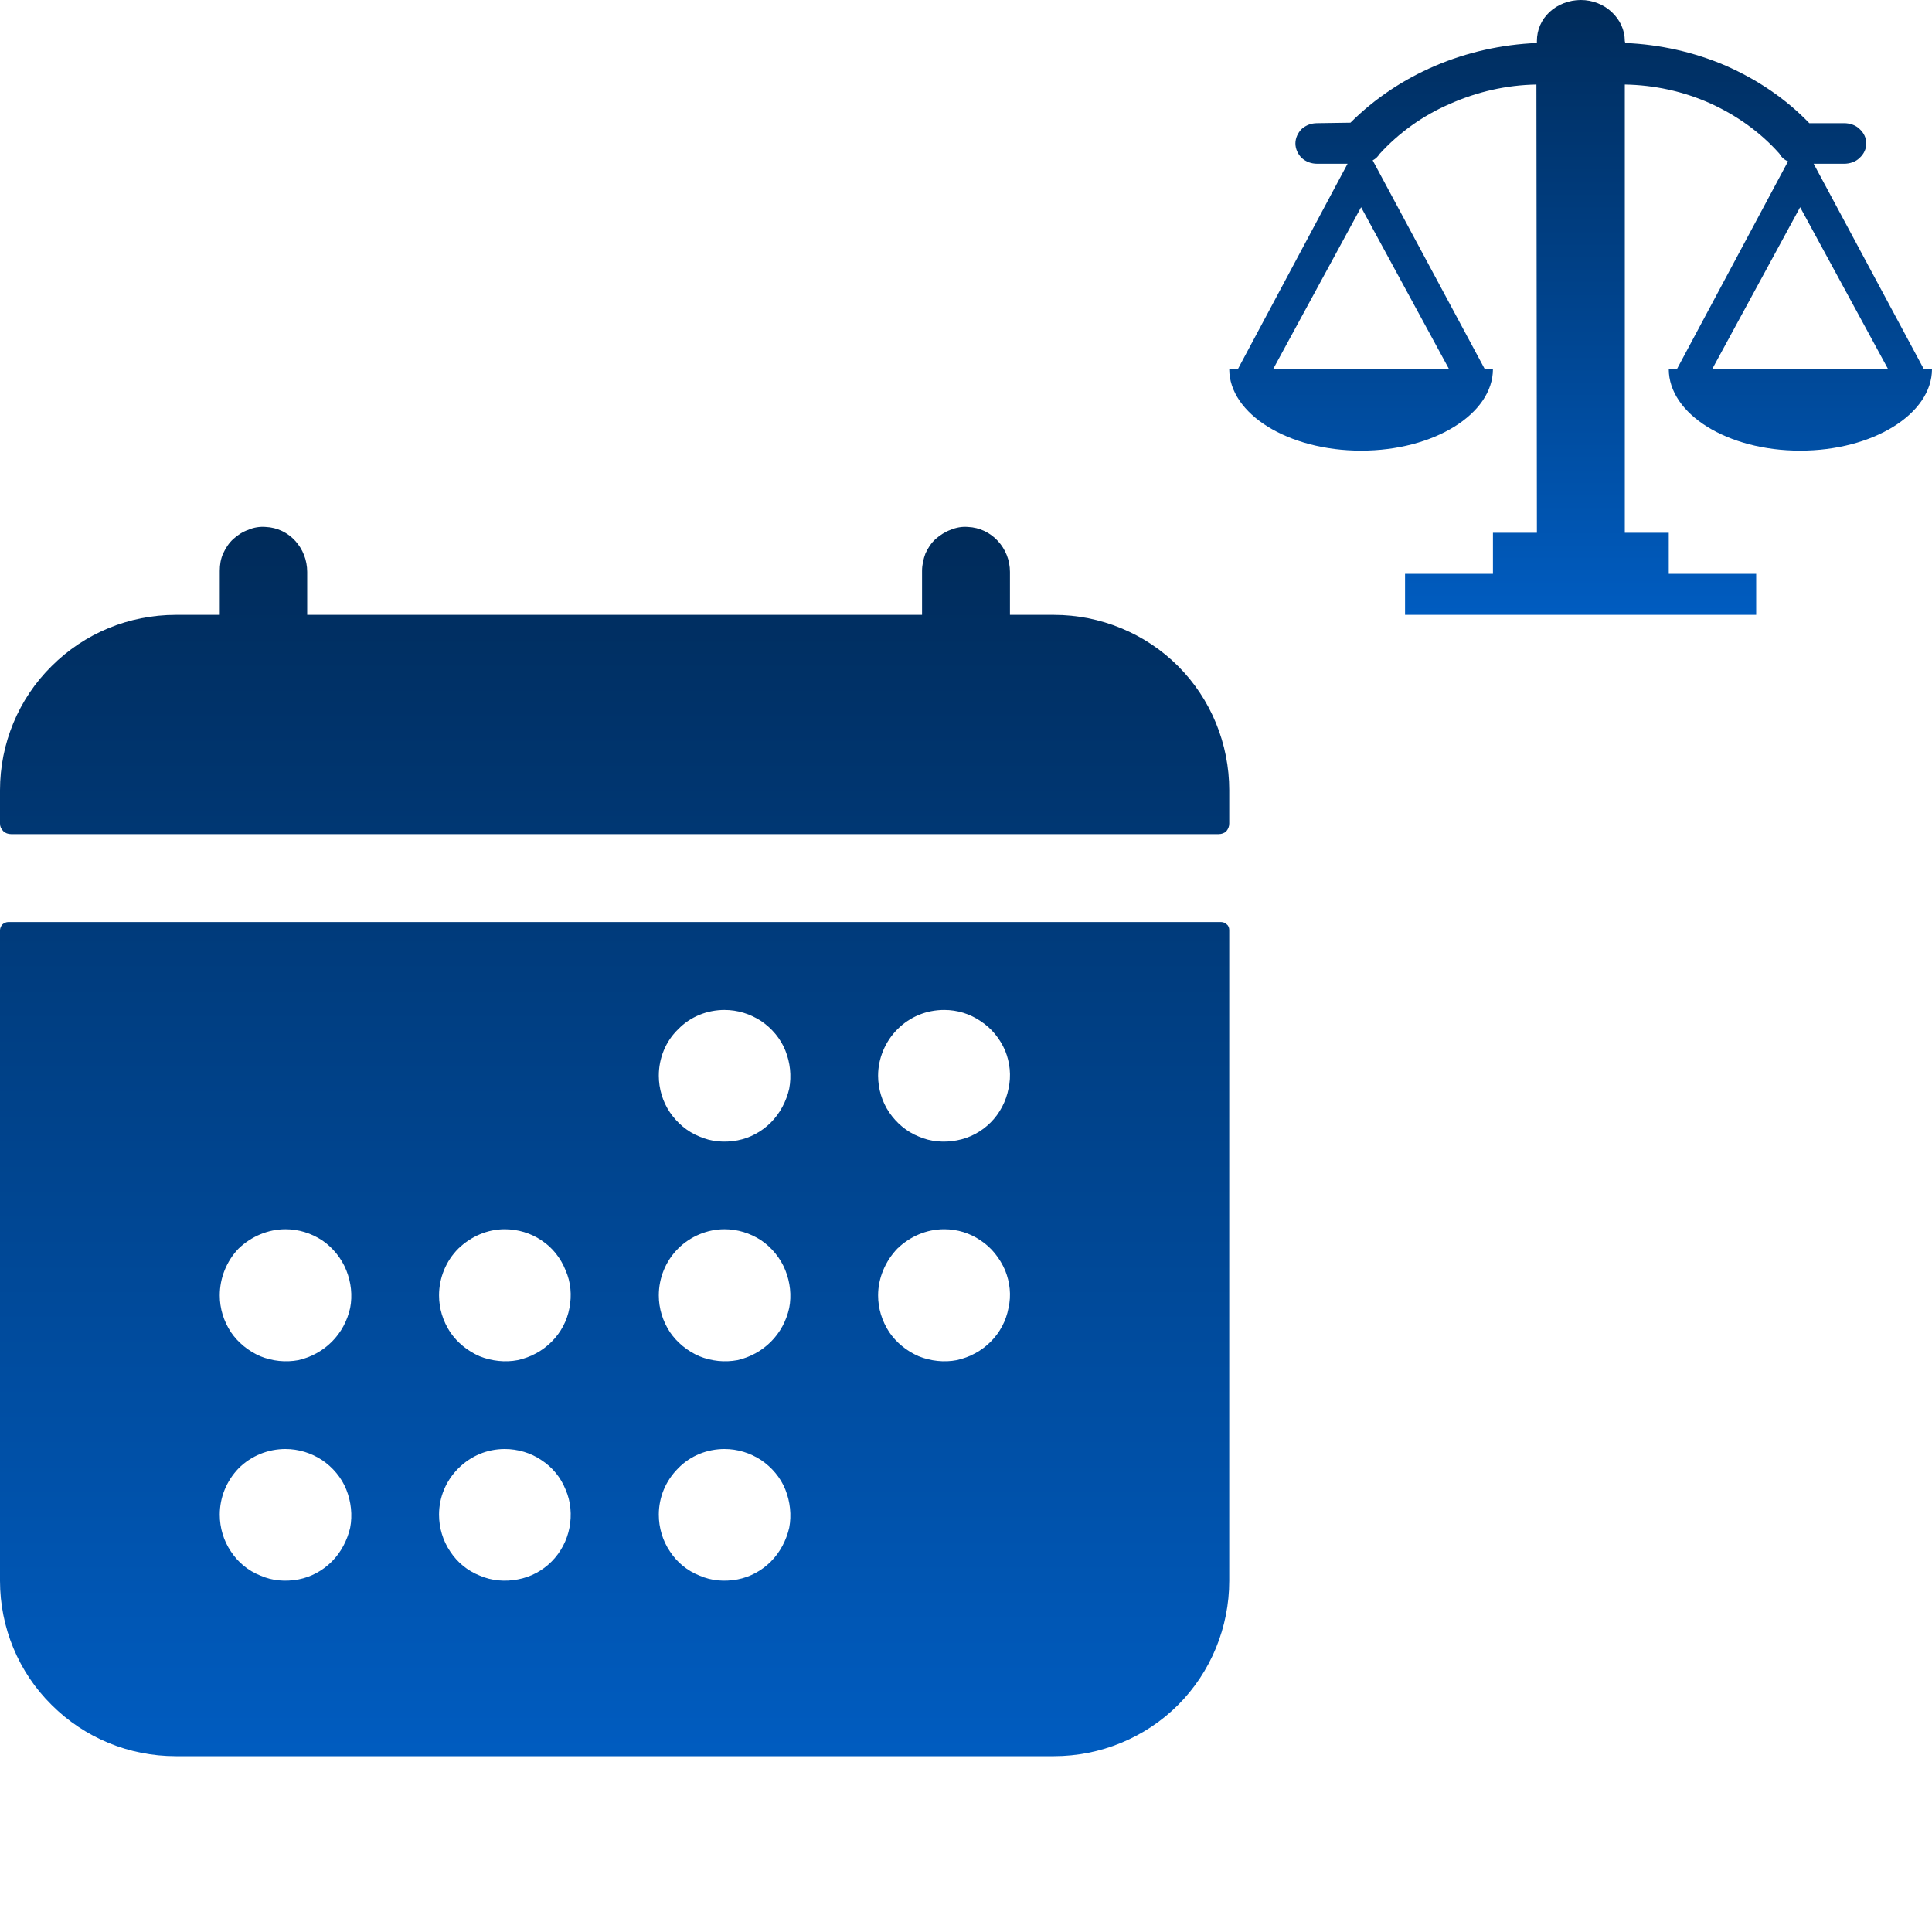 <svg width="4" height="4" viewBox="0 0 4 4" fill="none" xmlns="http://www.w3.org/2000/svg">
<path d="M2.545 1.636C2.545 1.54 2.507 1.447 2.439 1.379C2.371 1.311 2.278 1.273 2.182 1.273H2.091V1.184C2.091 1.135 2.053 1.093 2.004 1.091C1.992 1.09 1.98 1.092 1.968 1.097C1.957 1.101 1.946 1.108 1.937 1.116C1.928 1.124 1.921 1.135 1.916 1.146C1.912 1.157 1.909 1.169 1.909 1.182V1.273H0.636V1.184C0.636 1.135 0.599 1.093 0.55 1.091C0.538 1.09 0.525 1.092 0.514 1.097C0.502 1.101 0.492 1.108 0.483 1.116C0.474 1.124 0.467 1.135 0.462 1.146C0.457 1.157 0.455 1.169 0.455 1.182V1.273H0.364C0.267 1.273 0.175 1.311 0.107 1.379C0.038 1.447 0 1.54 0 1.636V1.705C0 1.711 0.002 1.716 0.007 1.721C0.011 1.725 0.017 1.727 0.023 1.727H2.523C2.529 1.727 2.535 1.725 2.539 1.721C2.543 1.716 2.545 1.711 2.545 1.705V1.636ZM0 3.273C0 3.369 0.038 3.462 0.107 3.53C0.175 3.598 0.267 3.636 0.364 3.636H2.182C2.278 3.636 2.371 3.598 2.439 3.53C2.507 3.462 2.545 3.369 2.545 3.273V1.926C2.545 1.922 2.544 1.917 2.54 1.914C2.537 1.911 2.533 1.909 2.528 1.909H0.017C0.013 1.909 0.008 1.911 0.005 1.914C0.002 1.917 0 1.922 0 1.926V3.273ZM1.955 2.091C1.982 2.091 2.008 2.099 2.03 2.114C2.053 2.129 2.07 2.15 2.081 2.175C2.091 2.2 2.094 2.227 2.088 2.254C2.083 2.28 2.07 2.305 2.051 2.324C2.032 2.343 2.008 2.356 1.981 2.361C1.955 2.366 1.927 2.364 1.902 2.353C1.877 2.343 1.856 2.325 1.841 2.303C1.826 2.281 1.818 2.254 1.818 2.227C1.818 2.191 1.833 2.156 1.858 2.131C1.884 2.105 1.918 2.091 1.955 2.091ZM1.955 2.545C1.982 2.545 2.008 2.553 2.03 2.568C2.053 2.583 2.07 2.605 2.081 2.63C2.091 2.655 2.094 2.682 2.088 2.708C2.083 2.735 2.07 2.759 2.051 2.778C2.032 2.797 2.008 2.81 1.981 2.816C1.955 2.821 1.927 2.818 1.902 2.808C1.877 2.797 1.856 2.78 1.841 2.758C1.826 2.735 1.818 2.709 1.818 2.682C1.818 2.646 1.833 2.611 1.858 2.585C1.884 2.56 1.918 2.545 1.955 2.545ZM1.5 2.091C1.527 2.091 1.553 2.099 1.576 2.114C1.598 2.129 1.616 2.15 1.626 2.175C1.636 2.2 1.639 2.227 1.634 2.254C1.628 2.28 1.615 2.305 1.596 2.324C1.577 2.343 1.553 2.356 1.527 2.361C1.5 2.366 1.473 2.364 1.448 2.353C1.423 2.343 1.402 2.325 1.387 2.303C1.372 2.281 1.364 2.254 1.364 2.227C1.364 2.191 1.378 2.156 1.404 2.131C1.429 2.105 1.464 2.091 1.5 2.091ZM1.5 2.545C1.527 2.545 1.553 2.553 1.576 2.568C1.598 2.583 1.616 2.605 1.626 2.63C1.636 2.655 1.639 2.682 1.634 2.708C1.628 2.735 1.615 2.759 1.596 2.778C1.577 2.797 1.553 2.81 1.527 2.816C1.5 2.821 1.473 2.818 1.448 2.808C1.423 2.797 1.402 2.78 1.387 2.758C1.372 2.735 1.364 2.709 1.364 2.682C1.364 2.646 1.378 2.611 1.404 2.585C1.429 2.56 1.464 2.545 1.5 2.545ZM1.5 3C1.527 3 1.553 3.008 1.576 3.023C1.598 3.038 1.616 3.059 1.626 3.084C1.636 3.109 1.639 3.137 1.634 3.163C1.628 3.189 1.615 3.214 1.596 3.233C1.577 3.252 1.553 3.265 1.527 3.27C1.5 3.275 1.473 3.273 1.448 3.262C1.423 3.252 1.402 3.235 1.387 3.212C1.372 3.19 1.364 3.163 1.364 3.136C1.364 3.1 1.378 3.066 1.404 3.04C1.429 3.014 1.464 3 1.5 3ZM1.045 2.545C1.072 2.545 1.099 2.553 1.121 2.568C1.144 2.583 1.161 2.605 1.171 2.63C1.182 2.655 1.184 2.682 1.179 2.708C1.174 2.735 1.161 2.759 1.142 2.778C1.123 2.797 1.099 2.81 1.072 2.816C1.046 2.821 1.018 2.818 0.993 2.808C0.968 2.797 0.947 2.78 0.932 2.758C0.917 2.735 0.909 2.709 0.909 2.682C0.909 2.646 0.923 2.611 0.949 2.585C0.975 2.56 1.009 2.545 1.045 2.545ZM1.045 3C1.072 3 1.099 3.008 1.121 3.023C1.144 3.038 1.161 3.059 1.171 3.084C1.182 3.109 1.184 3.137 1.179 3.163C1.174 3.189 1.161 3.214 1.142 3.233C1.123 3.252 1.099 3.265 1.072 3.27C1.046 3.275 1.018 3.273 0.993 3.262C0.968 3.252 0.947 3.235 0.932 3.212C0.917 3.19 0.909 3.163 0.909 3.136C0.909 3.1 0.923 3.066 0.949 3.04C0.975 3.014 1.009 3 1.045 3ZM0.591 2.545C0.618 2.545 0.644 2.553 0.667 2.568C0.689 2.583 0.707 2.605 0.717 2.63C0.727 2.655 0.73 2.682 0.725 2.708C0.719 2.735 0.706 2.759 0.687 2.778C0.668 2.797 0.644 2.81 0.618 2.816C0.591 2.821 0.564 2.818 0.539 2.808C0.514 2.797 0.493 2.78 0.478 2.758C0.463 2.735 0.455 2.709 0.455 2.682C0.455 2.646 0.469 2.611 0.494 2.585C0.52 2.56 0.555 2.545 0.591 2.545ZM0.591 3C0.618 3 0.644 3.008 0.667 3.023C0.689 3.038 0.707 3.059 0.717 3.084C0.727 3.109 0.73 3.137 0.725 3.163C0.719 3.189 0.706 3.214 0.687 3.233C0.668 3.252 0.644 3.265 0.618 3.27C0.591 3.275 0.564 3.273 0.539 3.262C0.514 3.252 0.493 3.235 0.478 3.212C0.463 3.19 0.455 3.163 0.455 3.136C0.455 3.1 0.469 3.066 0.494 3.04C0.52 3.014 0.555 3 0.591 3Z" fill="url(#paint0_linear_43_43)"/>
<path d="M3.983 0.764L3.755 0.339H3.818C3.83 0.339 3.842 0.335 3.85 0.327C3.859 0.319 3.864 0.308 3.864 0.297C3.864 0.286 3.859 0.275 3.85 0.267C3.842 0.259 3.83 0.255 3.818 0.255H3.746C3.698 0.205 3.639 0.165 3.573 0.136C3.508 0.108 3.437 0.092 3.365 0.089L3.364 0.085C3.364 0.062 3.354 0.041 3.337 0.025C3.32 0.009 3.297 0 3.273 0C3.249 0 3.225 0.009 3.208 0.025C3.191 0.041 3.182 0.062 3.182 0.085V0.089C3.035 0.095 2.896 0.154 2.796 0.254L2.727 0.255C2.715 0.255 2.704 0.259 2.695 0.267C2.687 0.275 2.682 0.286 2.682 0.297C2.682 0.308 2.687 0.319 2.695 0.327C2.704 0.335 2.715 0.339 2.727 0.339H2.79L2.563 0.764H2.545C2.545 0.857 2.667 0.933 2.818 0.933C2.969 0.933 3.091 0.857 3.091 0.764H3.074L2.842 0.332C2.848 0.329 2.853 0.324 2.856 0.319C2.896 0.275 2.946 0.239 3.002 0.215C3.058 0.19 3.119 0.176 3.181 0.175L3.182 1.103H3.091V1.188H2.909V1.273H3.636V1.188H3.455V1.103H3.364V0.175C3.425 0.176 3.485 0.189 3.541 0.214C3.596 0.239 3.645 0.274 3.684 0.318C3.688 0.325 3.694 0.331 3.702 0.334L3.472 0.764H3.455C3.455 0.857 3.576 0.933 3.727 0.933C3.878 0.933 4 0.857 4 0.764H3.983ZM3 0.764H2.636L2.818 0.429L3 0.764ZM3.545 0.764L3.727 0.429L3.909 0.764H3.545Z" fill="url(#paint1_linear_43_43)"/>
<defs>
<linearGradient id="paint0_linear_43_43" x1="1.273" y1="1.091" x2="1.273" y2="3.636" gradientUnits="userSpaceOnUse">
<stop stop-color="#002B5A"/>
<stop offset="1" stop-color="#005CC0"/>
</linearGradient>
<linearGradient id="paint1_linear_43_43" x1="3.273" y1="0" x2="3.273" y2="1.273" gradientUnits="userSpaceOnUse">
<stop stop-color="#002B5A"/>
<stop offset="1" stop-color="#005CC0"/>
</linearGradient>
</defs>
</svg>
